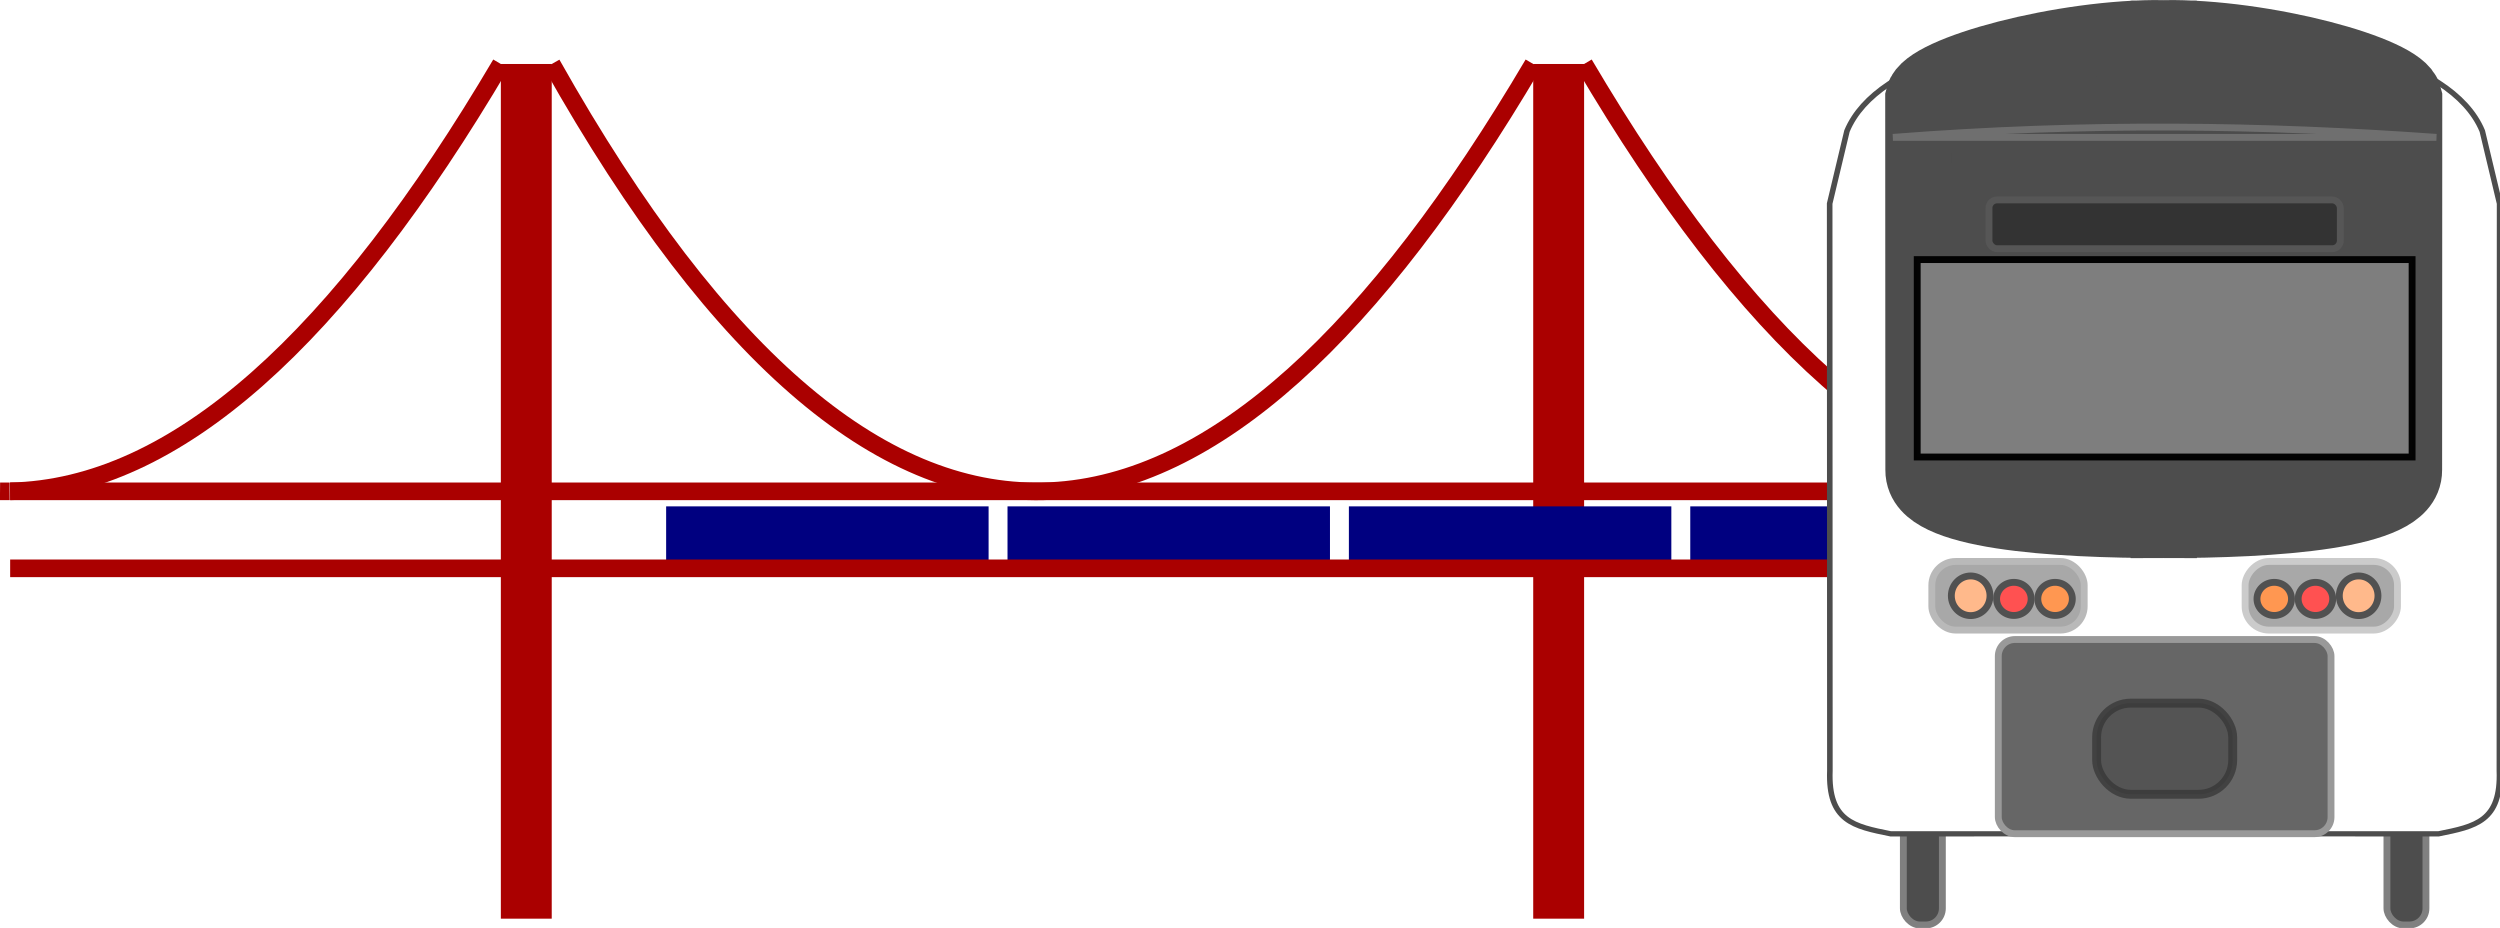 <?xml version="1.0" encoding="UTF-8" standalone="no"?>
<!-- Created with Inkscape (http://www.inkscape.org/) -->

<svg
   width="461.667mm"
   height="171.363mm"
   viewBox="0 0 461.667 171.363"
   version="1.1"
   id="svg5"
   xml:space="preserve"
   xmlns="http://www.w3.org/2000/svg"
   xmlns:svg="http://www.w3.org/2000/svg"><defs
     id="defs2" /><g
     id="layer1"
     transform="translate(-1987.289,-1014.597)"><g
       id="g4004"
       transform="matrix(3.255,0,0,3.255,1922.708,1025.586)"><rect
         style="fill:#aa0000;stroke:none;stroke-width:2;stroke-dasharray:16, 4, 2, 4"
         id="rect3980"
         width="2.887"
         height="48.489"
         x="48.255"
         y="0.254" /><rect
         style="fill:#aa0000;stroke:none;stroke-width:2;stroke-dasharray:16, 4, 2, 4"
         id="rect3982"
         width="2.887"
         height="48.489"
         x="106.825"
         y="0.254" /><g
         id="g3992"
         transform="translate(57.633,-109.1)"><rect
           style="fill:#000080;stroke:none;stroke-width:2;stroke-dasharray:16, 4, 2, 4"
           id="rect3984"
           width="18.294"
           height="3.515"
           x="19.367"
           y="134.452" /><rect
           style="fill:#000080;stroke:none;stroke-width:2;stroke-dasharray:16, 4, 2, 4"
           id="rect3986"
           width="18.294"
           height="3.515"
           x="1.110223e-16"
           y="134.452" /><rect
           style="fill:#000080;stroke:none;stroke-width:2;stroke-dasharray:16, 4, 2, 4"
           id="rect3988"
           width="18.294"
           height="3.515"
           x="38.734"
           y="134.452" /><rect
           style="fill:#000080;stroke:none;stroke-width:2;stroke-dasharray:16, 4, 2, 4"
           id="rect3990"
           width="18.294"
           height="3.515"
           x="58.102"
           y="134.452" /></g><path
         style="fill:none;stroke:#aa0000;stroke-width:1;stroke-dasharray:none"
         d="m 51.142,0.254 c 19.217,34.138 37.707,30.471 55.683,0"
         id="path3994" /><path
         style="fill:none;stroke:#aa0000;stroke-width:1;stroke-dasharray:none"
         d="M 20.417,24.499 H 137.534"
         id="path3996" /><path
         style="fill:none;stroke:#aa0000;stroke-width:1;stroke-dasharray:none"
         d="M 20.417,28.867 H 137.534"
         id="path3998" /><path
         id="path4000"
         style="fill:none;stroke:#aa0000;stroke-width:1;stroke-dasharray:none"
         d="M 20.411,24.499 C 29.844,24.309 39.116,15.746 48.255,0.254 M 19.846,24.499 c 0.179,0.003 0.358,0.003 0.536,0 z" /><path
         id="path4002"
         style="fill:none;stroke:#aa0000;stroke-width:1;stroke-dasharray:none"
         d="M 137.555,24.499 C 128.122,24.31 118.85,15.746 109.712,0.254 m 28.409,24.245 c -0.179,0.003 -0.358,0.003 -0.536,0 z" /></g><g
       id="g360239"
       transform="matrix(1.267,0,0,1.267,620.832,862.536)"><g
         id="g2448"
         transform="translate(19.456,-83.907)"><rect
           style="fill:#4d4d4d;fill-opacity:1;stroke:#808080;stroke-width:1;stroke-linecap:butt;stroke-linejoin:miter;stroke-dasharray:none;stroke-opacity:1;paint-order:fill markers stroke"
           id="rect340964-0"
           width="5.686"
           height="19.291"
           x="1406.941"
           y="319.446"
           ry="2.417" /><rect
           style="fill:#4d4d4d;fill-opacity:1;stroke:#808080;stroke-width:1;stroke-linecap:butt;stroke-linejoin:miter;stroke-dasharray:none;stroke-opacity:1;paint-order:fill markers stroke"
           id="rect341008-3"
           width="5.686"
           height="19.291"
           x="1336.459"
           y="319.446"
           ry="2.417" /><path
           id="path340966-0"
           style="fill:#ffffff;stroke:#4d4d4d;stroke-width:0.765;stroke-linecap:square;stroke-dasharray:none;paint-order:normal"
           class="UnoptimicedTransforms"
           d="m 409.842,-47.098 c -18.23,0.025 -37.56,4.418 -41.713,15.073 l -2.367,10.57 0.029,82.666 c -0.253,7.37 3.251,8.107 8.332,9.198 l 37.481,-0.019 37.48,0.019 c 5.081,-1.09 8.584,-1.828 8.332,-9.198 l 0.029,-82.666 -2.367,-10.57 c -4.287,-10.999 -24.746,-15.325 -43.473,-15.062 -0.585,-0.008 -1.172,-0.012 -1.761,-0.011 z"
           transform="matrix(1.065,0,0,1,936.183,255.049)" /><rect
           style="fill:#666666;fill-opacity:1;stroke:#999999;stroke-width:1;stroke-linecap:butt;stroke-linejoin:miter;stroke-dasharray:none;stroke-opacity:1;paint-order:fill markers stroke"
           id="rect341998-4"
           width="48.495"
           height="28.304"
           x="1350.296"
           y="297.133"
           ry="2.417" /><path
           id="path340968-4"
           style="fill:#4d4d4d;stroke:#4d4d4d;stroke-width:12.403;paint-order:fill markers stroke"
           d="m 365.758,-38.985 c 1.122,-4.474 27.117,-10.862 45.845,-10.599 v 83.281 c -20.141,-0.025 -45.887,-1.329 -45.816,-8.898 z m 91.69,0 c -1.122,-4.474 -27.117,-10.862 -45.845,-10.599 v 83.281 c 20.141,-0.025 45.887,-1.329 45.816,-8.898 z"
           class="UnoptimicedTransforms"
           transform="matrix(0.78,0,0,0.85,1053.359,251.353)" /><rect
           style="opacity:0.97;fill:#808080;fill-opacity:1;stroke:#000000;stroke-width:1;stroke-linecap:butt;stroke-linejoin:miter;stroke-dasharray:none;stroke-opacity:1;paint-order:fill markers stroke"
           id="rect340972-4"
           width="72.131"
           height="28.773"
           x="1338.478"
           y="241.76" /><g
           id="g343694-4"
           transform="translate(742.111,257.011)"><g
             id="g340986-7"
             transform="translate(216.606,4.35)"
             style="opacity:0.68"><rect
               style="opacity:1;fill:#808080;fill-opacity:1;stroke:#999999;stroke-width:1;stroke-linecap:butt;stroke-linejoin:miter;stroke-dasharray:none;stroke-opacity:1;paint-order:fill markers stroke"
               id="rect340978-6"
               width="22.212"
               height="10.005"
               x="381.889"
               y="24.395"
               ry="3.469" /><ellipse
               style="opacity:1;fill:#ff9955;fill-opacity:1;stroke:#000000;stroke-width:1;stroke-linecap:butt;stroke-linejoin:miter;stroke-dasharray:none;stroke-opacity:1;paint-order:fill markers stroke"
               id="ellipse340980-3"
               cx="387.552"
               cy="29.398"
               rx="2.818"
               ry="2.89" /><ellipse
               style="opacity:1;fill:#ff0000;fill-opacity:1;stroke:#000000;stroke-width:1;stroke-linecap:butt;stroke-linejoin:miter;stroke-dasharray:none;stroke-opacity:1;paint-order:fill markers stroke"
               id="ellipse340982-1"
               cx="393.848"
               cy="29.853"
               rx="2.516"
               ry="2.415" /><ellipse
               style="opacity:1;fill:#ff6600;fill-opacity:1;stroke:#000000;stroke-width:1;stroke-linecap:butt;stroke-linejoin:miter;stroke-dasharray:none;stroke-opacity:1;paint-order:fill markers stroke"
               id="ellipse340984-7"
               cx="399.854"
               cy="29.853"
               rx="2.516"
               ry="2.415" /></g><g
             id="g340996-5"
             transform="matrix(-1,0,0,1,1048.258,4.35)"
             style="opacity:0.68"><rect
               style="opacity:1;fill:#808080;fill-opacity:1;stroke:#b3b3b3;stroke-width:1;stroke-linecap:butt;stroke-linejoin:miter;stroke-dasharray:none;stroke-opacity:1;paint-order:fill markers stroke"
               id="rect340988-9"
               width="22.212"
               height="10.005"
               x="381.889"
               y="24.395"
               ry="3.469" /><ellipse
               style="opacity:1;fill:#ff9955;fill-opacity:1;stroke:#000000;stroke-width:1;stroke-linecap:butt;stroke-linejoin:miter;stroke-dasharray:none;stroke-opacity:1;paint-order:fill markers stroke"
               id="ellipse340990-6"
               cx="387.552"
               cy="29.398"
               rx="2.818"
               ry="2.89" /><ellipse
               style="opacity:1;fill:#ff0000;fill-opacity:1;stroke:#000000;stroke-width:1;stroke-linecap:butt;stroke-linejoin:miter;stroke-dasharray:none;stroke-opacity:1;paint-order:fill markers stroke"
               id="ellipse340992-2"
               cx="393.848"
               cy="29.853"
               rx="2.516"
               ry="2.415" /><ellipse
               style="opacity:1;fill:#ff6600;fill-opacity:1;stroke:#000000;stroke-width:1;stroke-linecap:butt;stroke-linejoin:miter;stroke-dasharray:none;stroke-opacity:1;paint-order:fill markers stroke"
               id="ellipse340994-1"
               cx="399.854"
               cy="29.853"
               rx="2.516"
               ry="2.415" /></g></g><rect
           style="opacity:0.68;fill:#4d4d4d;fill-opacity:1;stroke:#333333;stroke-width:1.299;stroke-linecap:butt;stroke-linejoin:miter;stroke-dasharray:none;stroke-opacity:1;paint-order:fill markers stroke"
           id="rect340998-7"
           width="19.835"
           height="13.289"
           x="1364.626"
           y="306.404"
           ry="4.985" /><path
           style="opacity:0.68;fill:#4d4d4d;fill-opacity:1;stroke:#808080;stroke-width:1;stroke-linecap:butt;stroke-linejoin:miter;stroke-dasharray:none;stroke-opacity:1;paint-order:fill markers stroke"
           d="m 1334.942,223.946 c 28.211,-2.206 54.275,-1.794 79.205,0 z"
           id="path341944-8" /><rect
           style="fill:#333333;fill-opacity:1;stroke:#565656;stroke-width:1;stroke-linecap:butt;stroke-linejoin:miter;stroke-dasharray:none;stroke-opacity:1;paint-order:fill markers stroke"
           id="rect342790-5"
           width="51.209"
           height="7.11"
           x="1348.939"
           y="233.062"
           ry="1.178" /></g></g></g><style
     type="text/css"
     id="style3760">
	.st0{fill-rule:evenodd;clip-rule:evenodd;fill:#388344;}
	.st1{fill-rule:evenodd;clip-rule:evenodd;fill:#1F1D21;}
</style></svg>
